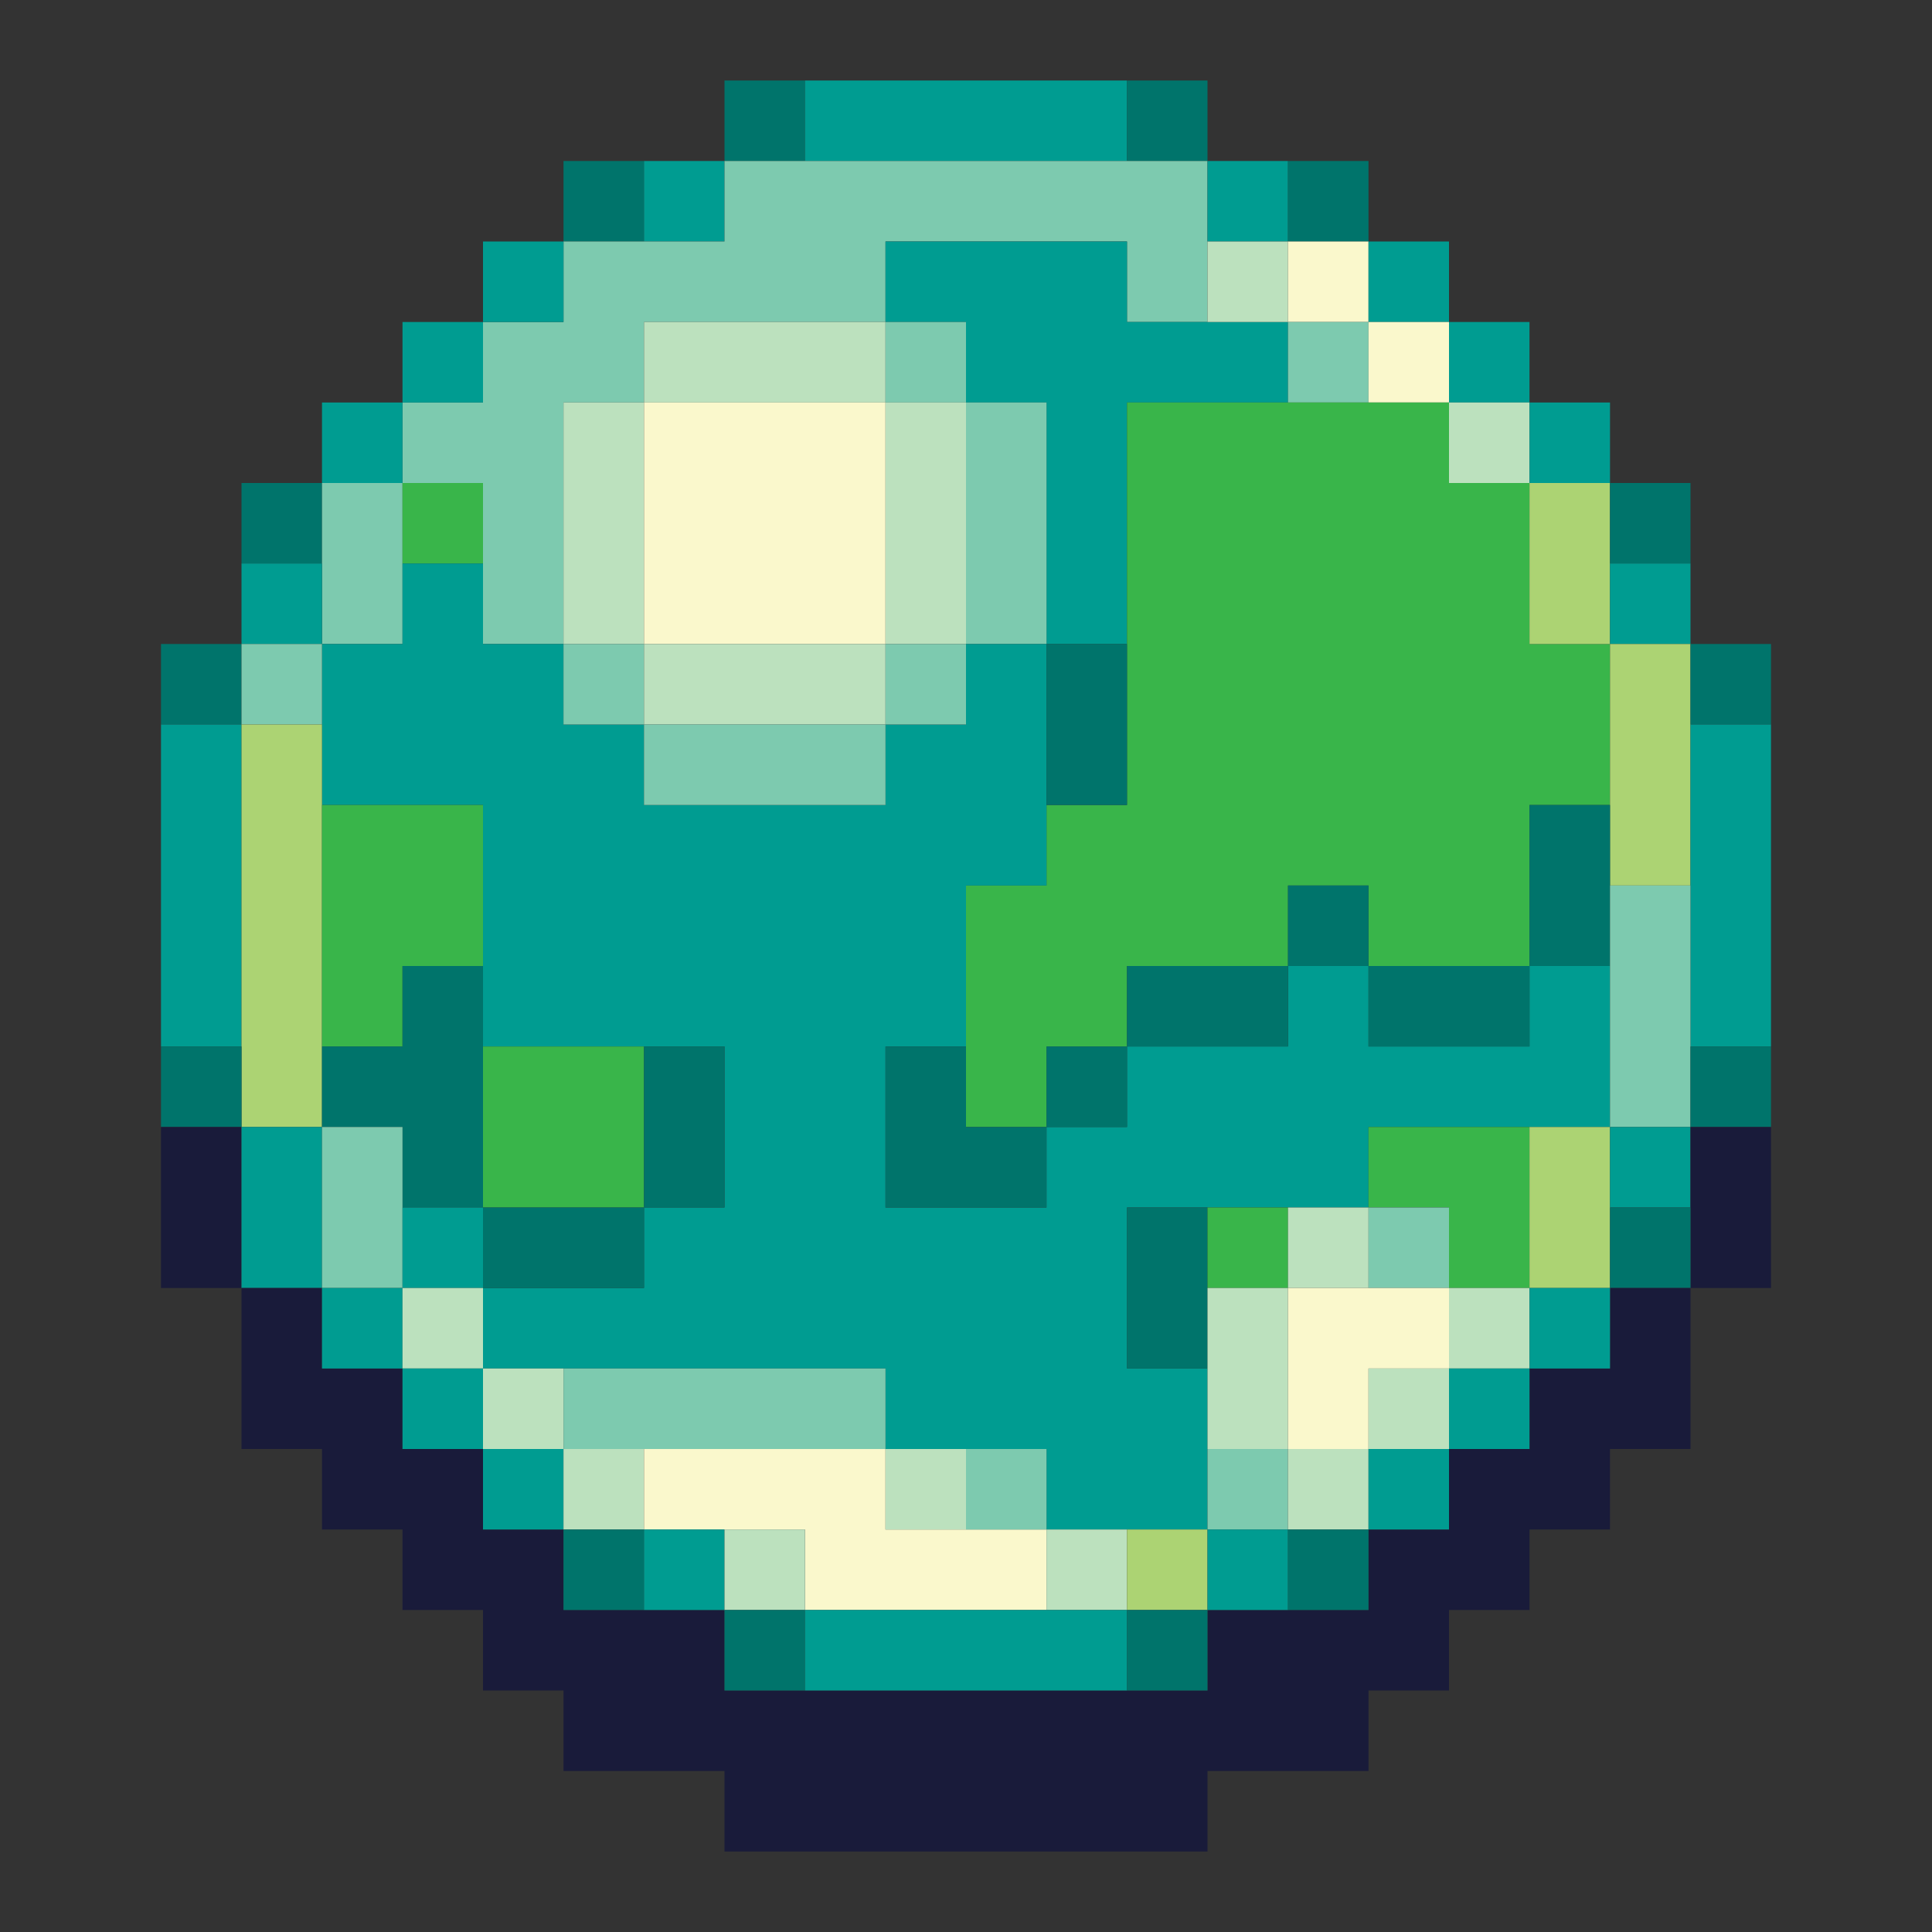 <?xml version="1.0" encoding="utf-8"?>
<!-- generated at drububu.com  -->
<!DOCTYPE svg PUBLIC "-//W3C//DTD SVG 1.1//EN" "http://www.w3.org/Graphics/SVG/1.1/DTD/svg11.dtd">
<svg version="1.1" preserveAspectRatio="xMinYMin meet" xmlns="http://www.w3.org/2000/svg" x="0px" y="0px" width="24px"
     height="24px" viewBox="0 0 24 24">
<rect x="0" y="0" width="24" height="24" fill="#333333" stroke="none"/>
<path d="M9 1h1v1h-1v-1z" fill="rgb(0,116,107)"/>
<path d="M10 1h4v1h-4v-1z" fill="rgb(0,156,145)"/>
<path d="M14 1h1v1h-1v-1z" fill="rgb(0,116,107)"/>
<path d="M7 2h1v1h-1v-1z" fill="rgb(0,116,107)"/>
<path d="M8 2h1v1h-1v-1z" fill="rgb(0,156,145)"/>
<path d="M9 2h6v2h-1v-1h-3v1h-3v1h-1v3h-1v-2h-1v-1h1v-1h1v-1h2v-1z" fill="rgb(125,202,175)"/>
<path d="M15 2h1v1h-1v-1z" fill="rgb(0,156,145)"/>
<path d="M16 2h1v1h-1v-1z" fill="rgb(0,116,107)"/>
<path d="M6 3h1v1h-1v-1z" fill="rgb(0,156,145)"/>
<path d="M11 3h3v1h2v1h-2v3h-1v-3h-1v-1h-1v-1z" fill="rgb(0,156,145)"/>
<path d="M15 3h1v1h-1v-1z" fill="rgb(188,225,190)"/>
<path d="M16 3h1v1h-1v-1z" fill="rgb(250,248,204)"/>
<path d="M17 3h1v1h-1v-1z" fill="rgb(0,156,145)"/>
<path d="M5 4h1v1h-1v-1z" fill="rgb(0,156,145)"/>
<path d="M8 4h3v1h-3v-1z" fill="rgb(188,225,190)"/>
<path d="M11 4h1v1h-1v-1z" fill="rgb(125,202,175)"/>
<path d="M16 4h1v1h-1v-1z" fill="rgb(125,202,175)"/>
<path d="M17 4h1v1h-1v-1z" fill="rgb(250,248,204)"/>
<path d="M18 4h1v1h-1v-1z" fill="rgb(0,156,145)"/>
<path d="M4 5h1v1h-1v-1z" fill="rgb(0,156,145)"/>
<path d="M7 5h1v3h-1v-3z" fill="rgb(188,225,190)"/>
<path d="M8 5h3v3h-3v-3z" fill="rgb(250,248,204)"/>
<path d="M11 5h1v3h-1v-3z" fill="rgb(188,225,190)"/>
<path d="M12 5h1v3h-1v-3z" fill="rgb(125,202,175)"/>
<path d="M14 5h4v1h1v2h1v2h-1v2h-2v-1h-1v1h-2v1h-1v1h-1v-3h1v-1h1v-5z" fill="rgb(57,181,74)"/>
<path d="M18 5h1v1h-1v-1z" fill="rgb(188,225,190)"/>
<path d="M19 5h1v1h-1v-1z" fill="rgb(0,156,145)"/>
<path d="M3 6h1v1h-1v-1z" fill="rgb(0,116,107)"/>
<path d="M4 6h1v2h-1v-2z" fill="rgb(125,202,175)"/>
<path d="M5 6h1v1h-1v-1z" fill="rgb(57,181,74)"/>
<path d="M19 6h1v2h-1v-2z" fill="rgb(172,211,115)"/>
<path d="M20 6h1v1h-1v-1z" fill="rgb(0,116,107)"/>
<path d="M3 7h1v1h-1v-1z" fill="rgb(0,156,145)"/>
<path d="M5 7h1v1h1v1h1v1h3v-1h1v-1h1v3h-1v2h-1v2h2v-1h1v-1h2v-1h1v1h2v-1h1v2
	h-3v1h-3v2h1v2h-2v-1h-2v-1h-5v-1h2v-1h1v-2h-3v-3h-2v-2h1v-1z" fill="rgb(0,156,145)"/>
<path d="M20 7h1v1h-1v-1z" fill="rgb(0,156,145)"/>
<path d="M2 8h1v1h-1v-1z" fill="rgb(0,116,107)"/>
<path d="M3 8h1v1h-1v-1z" fill="rgb(125,202,175)"/>
<path d="M7 8h1v1h-1v-1z" fill="rgb(125,202,175)"/>
<path d="M8 8h3v1h-3v-1z" fill="rgb(188,225,190)"/>
<path d="M11 8h1v1h-1v-1z" fill="rgb(125,202,175)"/>
<path d="M13 8h1v2h-1v-2z" fill="rgb(0,116,107)"/>
<path d="M20 8h1v3h-1v-3z" fill="rgb(172,211,115)"/>
<path d="M21 8h1v1h-1v-1z" fill="rgb(0,116,107)"/>
<path d="M2 9h1v4h-1v-4z" fill="rgb(0,156,145)"/>
<path d="M3 9h1v5h-1v-5z" fill="rgb(172,211,115)"/>
<path d="M8 9h3v1h-3v-1z" fill="rgb(125,202,175)"/>
<path d="M21 9h1v4h-1v-4z" fill="rgb(0,156,145)"/>
<path d="M4 10h2v2h-1v1h-1v-3z" fill="rgb(57,181,74)"/>
<path d="M19 10h1v2h-1v-2z" fill="rgb(0,116,107)"/>
<path d="M16 11h1v1h-1v-1z" fill="rgb(0,116,107)"/>
<path d="M20 11h1v3h-1v-3z" fill="rgb(125,202,175)"/>
<path d="M5 12h1v3h-1v-1h-1v-1h1v-1z" fill="rgb(0,116,107)"/>
<path d="M14 12h2v1h-2v-1z" fill="rgb(0,116,107)"/>
<path d="M17 12h2v1h-2v-1z" fill="rgb(0,116,107)"/>
<path d="M2 13h1v1h-1v-1z" fill="rgb(0,116,107)"/>
<path d="M6 13h2v2h-2v-2z" fill="rgb(57,181,74)"/>
<path d="M8 13h1v2h-1v-2z" fill="rgb(0,116,107)"/>
<path d="M11 13h1v1h1v1h-2v-2z" fill="rgb(0,116,107)"/>
<path d="M13 13h1v1h-1v-1z" fill="rgb(0,116,107)"/>
<path d="M21 13h1v1h-1v-1z" fill="rgb(0,116,107)"/>
<path d="M2 14h1v2h-1v-2z" fill="rgb(25,27,58)"/>
<path d="M3 14h1v2h-1v-2z" fill="rgb(0,156,145)"/>
<path d="M4 14h1v2h-1v-2z" fill="rgb(125,202,175)"/>
<path d="M17 14h2v2h-1v-1h-1v-1z" fill="rgb(57,181,74)"/>
<path d="M19 14h1v2h-1v-2z" fill="rgb(172,211,115)"/>
<path d="M20 14h1v1h-1v-1z" fill="rgb(0,156,145)"/>
<path d="M21 14h1v2h-1v-2z" fill="rgb(25,27,58)"/>
<path d="M5 15h1v1h-1v-1z" fill="rgb(0,156,145)"/>
<path d="M6 15h2v1h-2v-1z" fill="rgb(0,116,107)"/>
<path d="M14 15h1v2h-1v-2z" fill="rgb(0,116,107)"/>
<path d="M15 15h1v1h-1v-1z" fill="rgb(57,181,74)"/>
<path d="M16 15h1v1h-1v-1z" fill="rgb(188,225,190)"/>
<path d="M17 15h1v1h-1v-1z" fill="rgb(125,202,175)"/>
<path d="M20 15h1v1h-1v-1z" fill="rgb(0,116,107)"/>
<path d="M3 16h1v1h1v1h1v1h1v1h2v1h6v-1h2v-1h1v-1h1v-1h1v-1h1v2h-1v1h-1v1h-1v1
	h-1v1h-2v1h-6v-1h-2v-1h-1v-1h-1v-1h-1v-1h-1v-2z" fill="rgb(25,27,58)"/>
<path d="M4 16h1v1h-1v-1z" fill="rgb(0,156,145)"/>
<path d="M5 16h1v1h-1v-1z" fill="rgb(188,225,190)"/>
<path d="M15 16h1v2h-1v-2z" fill="rgb(188,225,190)"/>
<path d="M16 16h2v1h-1v1h-1v-2z" fill="rgb(250,248,204)"/>
<path d="M18 16h1v1h-1v-1z" fill="rgb(188,225,190)"/>
<path d="M19 16h1v1h-1v-1z" fill="rgb(0,156,145)"/>
<path d="M5 17h1v1h-1v-1z" fill="rgb(0,156,145)"/>
<path d="M6 17h1v1h-1v-1z" fill="rgb(188,225,190)"/>
<path d="M7 17h4v1h-4v-1z" fill="rgb(125,202,175)"/>
<path d="M17 17h1v1h-1v-1z" fill="rgb(188,225,190)"/>
<path d="M18 17h1v1h-1v-1z" fill="rgb(0,156,145)"/>
<path d="M6 18h1v1h-1v-1z" fill="rgb(0,156,145)"/>
<path d="M7 18h1v1h-1v-1z" fill="rgb(188,225,190)"/>
<path d="M8 18h3v1h2v1h-3v-1h-2v-1z" fill="rgb(250,248,204)"/>
<path d="M11 18h1v1h-1v-1z" fill="rgb(188,225,190)"/>
<path d="M12 18h1v1h-1v-1z" fill="rgb(125,202,175)"/>
<path d="M15 18h1v1h-1v-1z" fill="rgb(125,202,175)"/>
<path d="M16 18h1v1h-1v-1z" fill="rgb(188,225,190)"/>
<path d="M17 18h1v1h-1v-1z" fill="rgb(0,156,145)"/>
<path d="M7 19h1v1h-1v-1z" fill="rgb(0,116,107)"/>
<path d="M8 19h1v1h-1v-1z" fill="rgb(0,156,145)"/>
<path d="M9 19h1v1h-1v-1z" fill="rgb(188,225,190)"/>
<path d="M13 19h1v1h-1v-1z" fill="rgb(188,225,190)"/>
<path d="M14 19h1v1h-1v-1z" fill="rgb(172,211,115)"/>
<path d="M15 19h1v1h-1v-1z" fill="rgb(0,156,145)"/>
<path d="M16 19h1v1h-1v-1z" fill="rgb(0,116,107)"/>
<path d="M9 20h1v1h-1v-1z" fill="rgb(0,116,107)"/>
<path d="M10 20h4v1h-4v-1z" fill="rgb(0,156,145)"/>
<path d="M14 20h1v1h-1v-1z" fill="rgb(0,116,107)"/>
</svg>
